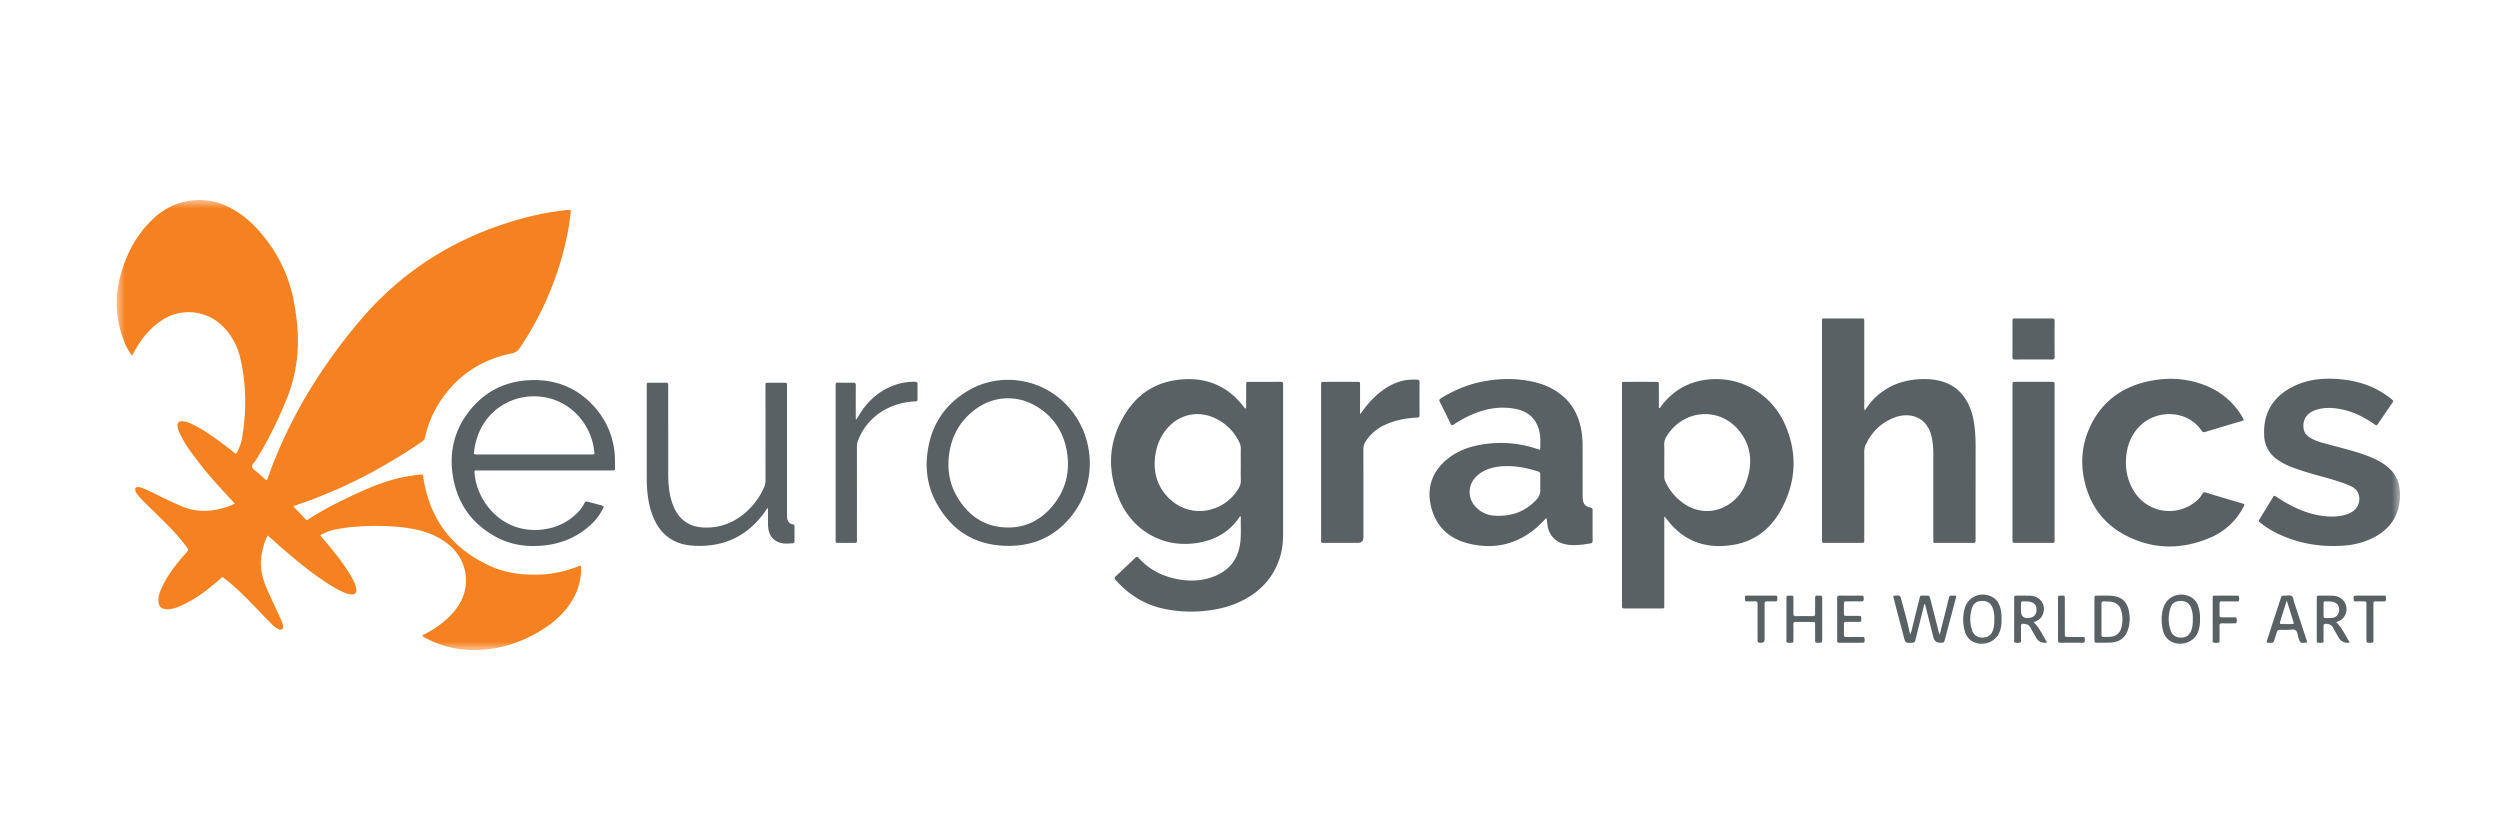 <svg width="150" height="50" fill="none" xmlns="http://www.w3.org/2000/svg"><mask id="mask0_375_3826" style="mask-type:luminance" maskUnits="userSpaceOnUse" x="7" y="12" width="137" height="27"><path d="M144 12H7v27h137V12z" fill="#fff"/></mask><g mask="url(#mask0_375_3826)"><path d="M14.084 30.209c-.287-.31-.57-.612-.847-.918a23.828 23.828 0 01-1.783-2.177 6.678 6.678 0 01-.664-1.1c-.066-.144-.13-.29-.134-.452-.006-.216.067-.29.28-.29.173.001.33.06.484.127.338.147.654.334.962.534.542.352 1.058.74 1.565 1.141.067.053.123.123.224.15.183-.31.306-.643.362-.996.258-1.603.257-3.201-.126-4.787a3.928 3.928 0 00-1.028-1.852 2.897 2.897 0 00-3.59-.421c-.694.431-1.205 1.033-1.616 1.724-.084.142-.162.287-.253.448a3.71 3.71 0 01-.519-.98c-.444-1.2-.526-2.421-.213-3.665.335-1.332.929-2.527 1.93-3.497.602-.584 1.306-.988 2.146-1.135a3.87 3.87 0 012.384.322c.9.429 1.607 1.086 2.216 1.855a8.71 8.71 0 011.763 3.831c.164.867.268 1.737.244 2.62a9.16 9.16 0 01-.675 3.262c-.519 1.263-1.114 2.49-1.84 3.65-.087.14-.267.274-.233.42.03.127.214.22.332.326.175.158.352.315.521.466.082-.044.08-.107.098-.156 1.236-3.488 3.134-6.594 5.523-9.42 2.655-3.138 6.015-5.164 9.999-6.2a16.798 16.798 0 012.475-.443c.17-.008.185.004.166.165-.049.433-.107.865-.194 1.291a18.893 18.893 0 01-2.853 6.825c-.136.203-.293.288-.53.337-1.83.376-3.256 1.349-4.27 2.902a6.219 6.219 0 00-.883 2.118c-.028.13-.1.205-.202.275-2.336 1.595-4.825 2.89-7.517 3.794-.046.015-.09.03-.135.047-.014.006-.024.02-.049.041.25.26.498.515.742.773.075.08.126.018.183-.02a16.99 16.99 0 011.832-1.036c.938-.461 1.881-.913 2.88-1.232.627-.2 1.27-.321 1.922-.397.205-.024.209-.015.24.188.38 2.466 1.699 4.244 3.995 5.289.91.413 1.88.55 2.877.522a6.834 6.834 0 002.382-.485c.199-.08.21-.075.207.148a3.649 3.649 0 01-.504 1.834c-.488.831-1.195 1.439-2.018 1.924-.953.561-1.98.935-3.082 1.056-1.317.145-2.584-.05-3.759-.695a1.73 1.73 0 01-.102-.062c-.02-.013-.038-.029-.066-.05.056-.073.142-.094.215-.132.72-.383 1.357-.864 1.847-1.522.943-1.268.666-2.929-.528-3.863-.591-.463-1.263-.738-1.996-.877-1.123-.214-2.256-.237-3.394-.16a9.04 9.04 0 00-1.494.208 3.234 3.234 0 00-.755.299c.027.102.108.16.168.232.59.7 1.17 1.407 1.64 2.194.106.178.202.36.273.555.032.089.064.179.07.275.012.225-.067.31-.29.305a1.103 1.103 0 01-.395-.094 5.502 5.502 0 01-.888-.468c-1.021-.645-1.953-1.407-2.864-2.194-.259-.224-.512-.456-.768-.683-.034-.03-.06-.074-.13-.08-.168.339-.262.704-.338 1.077-.161.79.04 1.523.362 2.236.252.556.51 1.109.766 1.663.063.138.113.28.148.427.017.073.018.143-.044.197-.072.062-.147.042-.224.007a1.46 1.46 0 01-.42-.313 73.819 73.819 0 01-.915-.942c-.58-.604-1.168-1.198-1.823-1.721-.044-.035-.089-.068-.132-.103-.052-.042-.102-.04-.151.003l-.16.145c-.687.597-1.41 1.147-2.25 1.522-.262.117-.533.216-.829.213-.36-.003-.527-.17-.53-.524-.003-.286.099-.544.215-.796.247-.537.584-1.019.953-1.48.159-.198.326-.39.494-.581.162-.184.165-.182.01-.384a12.675 12.675 0 00-1.08-1.243c-.42-.424-.85-.839-1.275-1.259-.181-.179-.365-.355-.524-.555-.064-.082-.13-.164-.165-.261-.062-.169.014-.262.193-.245.105.009.2.05.297.09.335.132.652.3.974.458.402.197.808.382 1.216.565.893.4 1.796.394 2.713.102.188-.06.381-.111.56-.231l-.001-.001z" fill="#F68121"/><path d="M122.009 19.108c.367 0 .735.005 1.102-.002.126-.003.166.039.166.162-.004.711-.004 1.423 0 2.135 0 .117-.03.17-.162.169-.735-.006-1.47-.005-2.205 0-.128 0-.165-.044-.164-.165.004-.712.001-1.423.003-2.135.001-.16.005-.162.181-.163.36-.002.719 0 1.079 0v-.001zm-10.122 5.515c.199-.288.387-.542.618-.762.697-.663 1.534-1.016 2.492-1.096a4.355 4.355 0 011.314.066c.934.21 1.552.778 1.897 1.651.171.432.247.885.288 1.343.029.323.041.648.041.973-.003 1.83-.001 3.66-.002 5.491 0 .306.029.284-.281.284h-1.994c-.287 0-.261.023-.261-.252v-5.11a4.74 4.74 0 00-.089-.944c-.259-1.29-1.349-1.534-2.185-1.235-.816.292-1.392.849-1.768 1.617a1.065 1.065 0 00-.102.482c.003 1.72.002 3.44.001 5.158 0 .308.027.284-.282.284h-2.065c-.185 0-.185-.004-.189-.18-.002-.04 0-.08 0-.12v-12.86c0-.355-.04-.303.302-.304.64-.003 1.281-.003 1.921 0 .332.001.313-.057.313.298v3.423l.001 1.521c0 .078-.014.158.03.272zm22.649.387a4.405 4.405 0 00-2.261-1.901c-1.089-.422-2.223-.479-3.353-.237-1.649.352-2.874 1.273-3.561 2.825a4.911 4.911 0 00-.329 2.977c.299 1.546 1.123 2.742 2.543 3.468 1.652.845 3.36.838 5.05.113a3.962 3.962 0 001.979-1.833c.028-.053.078-.102.045-.182-.767-.228-1.542-.454-2.312-.69-.103-.03-.144-.003-.189.077a1.816 1.816 0 01-.597.608 2.486 2.486 0 01-3.503-.747 3.181 3.181 0 01-.491-1.809c.01-.605.151-1.176.485-1.69.98-1.511 3.166-1.482 4.044-.159.073.112.143.111.255.077.611-.187 1.225-.366 1.836-.55.15-.045.308-.073.447-.146-.004-.084-.052-.14-.088-.201zm1.055 6.111c-.09.148-.088.15.054.263.326.258.679.475 1.056.653 1.242.586 2.555.799 3.921.7a4.68 4.68 0 001.445-.323c1.107-.454 1.818-1.218 1.92-2.443.062-.747-.098-1.419-.7-1.932a3.596 3.596 0 00-.831-.515c-.48-.222-.983-.378-1.491-.521-.538-.151-1.081-.288-1.619-.436a2.895 2.895 0 01-.73-.298c-.19-.114-.335-.262-.385-.49-.104-.474.093-.896.533-1.106.151-.072.311-.121.478-.152.482-.088.956-.035 1.426.078.631.152 1.194.447 1.726.808.219.148.173.185.351-.073.252-.367.503-.734.752-1.102.039-.056.096-.106.1-.192a5.048 5.048 0 00-1.241-.797c-.708-.322-1.459-.465-2.231-.51-.883-.049-1.745.059-2.543.463-1.201.608-1.796 1.58-1.732 2.925a1.8 1.8 0 00.771 1.438c.319.231.673.395 1.042.529.624.226 1.264.399 1.903.576.493.137.983.281 1.452.489.305.136.513.353.535.699a.887.887 0 01-.44.865c-.192.12-.403.189-.626.227-.545.095-1.084.045-1.618-.08-.805-.188-1.525-.561-2.212-1.005-.066-.042-.121-.105-.225-.111-.278.453-.56.913-.84 1.373h-.001zm-53.989-6.374v-1.664c-.001-.167-.005-.172-.173-.172-.656-.002-1.312-.002-1.968 0-.192 0-.195.003-.195.198v9.218c0 .25-.029.247.246.246h1.945c.232 0 .348-.11.348-.333 0-1.766.002-3.532-.002-5.298a.78.78 0 01.118-.426c.287-.47.692-.802 1.191-1.031.604-.277 1.245-.399 1.905-.43.106-.005.158-.023.157-.145a136.45 136.45 0 01-.001-1.972c0-.114-.046-.157-.154-.16-.288-.005-.575-.003-.858.066-.648.157-1.181.51-1.66.955-.34.315-.622.676-.893 1.064-.002-.038-.006-.077-.006-.116zM46.08 30.51v.877c-.002.128.005.253.029.379.078.422.323.697.743.81.228.062.461.034.692.023.105-.006.13-.07.128-.16a52.429 52.429 0 010-.833c0-.079-.013-.13-.11-.148-.246-.046-.329-.227-.34-.452-.005-.103-.002-.206-.002-.31v-7.532c-.003-.197-.003-.199-.194-.2a63.493 63.493 0 00-.817 0c-.312.001-.28-.034-.28.282 0 1.854 0 3.708.003 5.561a1.1 1.1 0 01-.1.459 4.188 4.188 0 01-1.061 1.45c-.723.643-1.568.974-2.543.935-.803-.032-1.4-.4-1.752-1.128-.098-.2-.169-.41-.225-.625-.132-.51-.159-1.032-.159-1.556V23.28c0-.055-.003-.111.001-.166.008-.111-.037-.155-.153-.153-.288.006-.576 0-.864.002-.293.002-.272-.036-.272.267v5.276c0 .245 0 .492.016.736.037.58.13 1.149.338 1.694.414 1.083 1.202 1.714 2.367 1.8 1.847.136 3.328-.542 4.392-2.063.04-.056.077-.115.116-.173l.047.01v.001zm77.195-7.387c0-.21-.002-.212-.205-.213h-2.112c-.207 0-.209.003-.209.208v9.24c0 .213.002.215.228.215h2.04c.28 0 .258.021.258-.257v-9.194zm-71.929 2.033v-.226c0-.602-.002-1.205.002-1.807.001-.122-.038-.167-.164-.163-.256.007-.512 0-.769.002-.302.002-.277-.037-.277.285v9.151c.005.17.005.173.172.174.272.003.544.003.816.001.325-.002.29.033.29-.298 0-1.814.001-3.629-.001-5.443 0-.153.024-.297.082-.44a3.54 3.54 0 011.785-1.906 4.092 4.092 0 011.593-.401c.171-.01.174-.013.176-.175.003-.278-.004-.555.003-.832.002-.122-.04-.168-.165-.17a3.373 3.373 0 00-1.156.177c-.983.338-1.697.991-2.217 1.868-.042.072-.086.142-.129.213l-.04-.01zm63.23 12.784c-.128-.637-.312-1.26-.476-1.889-.088-.34-.09-.34-.447-.308-.015.002-.029.013-.043.02-.02.065.008.124.024.184l.59 2.252c.101.386.1.382.506.37.117-.003.165-.043.193-.155.164-.677.335-1.353.505-2.029.013-.05-.001-.115.073-.14l.497 1.978c.058.233.208.348.448.344.192-.003.195-.003.249-.205.216-.811.432-1.622.646-2.434.014-.056.041-.116.02-.184-.05-.003-.09-.007-.129-.006-.255.01-.248-.067-.326.254-.144.592-.297 1.183-.448 1.773-.026.103-.022.216-.094.307l-.541-2.12c-.055-.214-.056-.213-.286-.215h-.024c-.369.007-.285-.044-.37.286-.171.672-.334 1.346-.501 2.023-.046-.03-.058-.068-.065-.107h-.001zm-5.245-2.021c-.001-.178-.004-.178-.188-.18-.024-.001-.048.001-.072-.001-.122-.015-.17.032-.167.16.008.3-.001.601.004.902.003.117-.025.174-.159.17a22.154 22.154 0 00-.985 0c-.128.003-.164-.047-.162-.167.007-.293.004-.587.002-.88-.001-.182-.003-.182-.182-.185-.032 0-.065.002-.097 0-.103-.01-.144.035-.14.137.005.118.001.237.001.356 0 .705-.001 1.41 0 2.116 0 .062-.025.141.024.183.094.078.214.035.322.03.095-.004.071-.09.071-.148.002-.316.006-.634-.001-.95-.002-.117.042-.15.154-.149.321.006.641.001.961.003.185 0 .188.003.189.179.002.285 0 .57.001.855.001.22.002.22.229.217.192-.002.194-.002.195-.2v-1.212c0-.405.002-.824 0-1.236zm.898 2.496c0 .088.01.154.126.153.463-.003.927-.001 1.391-.002.039 0 .088.007.107-.034a.406.406 0 00.011-.256c-.017-.087-.102-.056-.16-.057-.287-.002-.575 0-.863-.001-.202-.001-.203-.003-.205-.188-.002-.19.005-.38-.002-.57-.005-.115.039-.153.152-.15.248.005.496.001.744 0 .047 0 .112.012.129-.037a.452.452 0 00.005-.258c-.022-.083-.103-.06-.163-.06-.223-.003-.447 0-.671-.002-.189-.002-.191-.004-.194-.18a16.574 16.574 0 010-.5c.002-.185.004-.188.181-.19.28-.001.56-.004.84.002.12.003.172-.03.166-.16-.008-.175-.003-.184-.16-.186-.424-.002-.848.003-1.272-.003-.126-.002-.165.04-.163.163.006.411.002.823.002 1.234 0 .428.001.855-.001 1.282zm22.533-.033c0 .053-.024.127.027.156.101.059.218.037.325.017.083-.016.057-.103.057-.162.003-.277.007-.554 0-.831-.004-.125.041-.167.166-.163.24.008.48.003.72.002.047 0 .112.011.129-.039a.395.395 0 00-.002-.279c-.03-.067-.114-.04-.175-.042a25.632 25.632 0 00-.696 0c-.103.002-.143-.038-.141-.14.004-.213-.002-.427.002-.64.002-.175.006-.177.196-.178.272-.002.544 0 .816-.001.046 0 .105.016.134-.027.054-.078.026-.17.019-.253-.007-.078-.081-.063-.133-.063a141.93 141.93 0 00-1.272 0c-.168 0-.171.004-.172.172-.002.403-.001.807-.001 1.211l.001 1.26zm-27.307-.026c.001.211.003.211.211.211.138 0 .208-.069.21-.207v-2.04c0-.235.001-.236.229-.237.136 0 .272-.005.407.001.139.007.128-.083.126-.172-.001-.085.02-.179-.122-.176-.239.005-.479 0-.719 0-.327 0-.655.003-.982 0-.146 0-.111.105-.114.184-.003.078-.016.165.11.163.16-.003.32.006.48-.002.127-.008.167.042.165.163-.005.356-.002.712-.002 1.068 0 .347-.001.696.001 1.043zm36.531-.013c.001.231.002.231.241.224.172-.004.177-.004.178-.172.003-.356.001-.712.001-1.067 0-.356-.002-.712.001-1.068.001-.17.005-.173.172-.176.152-.003.304-.001.456-.001.039 0 .093.005.107-.034a.45.45 0 00.005-.257c-.022-.084-.105-.053-.163-.054a213.2 213.2 0 00-1.559 0c-.214 0-.221.014-.207.232.005.08.031.115.113.113.16-.003.32-.002.48 0 .169.004.173.005.174.172.002.356.001.712.001 1.067 0 .34-.001.68 0 1.02v.001zm-18.507.063c-.002.124.044.165.167.163.432-.005.864-.007 1.296 0 .147.003.149-.076.147-.179-.003-.164 0-.169-.148-.17-.28-.004-.561 0-.841-.002-.208-.001-.21-.002-.21-.206l-.001-2.067c0-.208-.002-.208-.209-.207-.195.002-.198.002-.198.197-.002.404-.001.808-.001 1.212 0 .42.003.84-.002 1.259zM76.987 23.067c-.005.04-.001.08-.001.119v8.817c0 .493-.044.982-.194 1.455-.349 1.094-1.045 1.911-2.05 2.47-.758.422-1.58.637-2.442.723a7.85 7.85 0 01-2.575-.147c-1.121-.261-2.034-.86-2.79-1.708-.073-.082-.082-.134.005-.214.397-.369.789-.742 1.179-1.118.074-.071.118-.075.19.005.656.724 1.484 1.14 2.445 1.3.74.123 1.471.077 2.167-.216.877-.37 1.368-1.036 1.492-1.97.07-.529.018-1.06.038-1.604-.068.015-.082.044-.099.07-.577.852-1.406 1.327-2.405 1.508-2.232.402-4.041-.809-4.796-2.6-.768-1.825-.644-3.618.465-5.282.825-1.24 2.028-1.87 3.534-1.924 1.447-.051 2.59.516 3.466 1.643.033.043.053.1.114.12.065-.056.038-.132.038-.197.003-.413 0-.825.003-1.236 0-.165.005-.169.176-.17.625-.001 1.249.002 1.873-.002.121-.001.183.03.167.159zM74.45 28.79c-.011-.3-.003-.602-.003-.903 0-.325-.004-.65.002-.974a.794.794 0 00-.085-.365 3.001 3.001 0 00-1.35-1.402c-1.077-.564-2.28-.315-3.04.627-.411.51-.62 1.1-.678 1.746-.072.792.115 1.515.621 2.136 1.242 1.524 3.44 1.241 4.396-.346a.905.905 0 00.137-.519zm32.353 1.902c-.598 1.047-1.503 1.758-2.713 1.982-1.441.267-2.735-.038-3.767-1.141-.161-.172-.291-.368-.466-.551v5.264c0 .293.034.26-.274.261-.68.002-1.36.001-2.04 0-.223 0-.224-.001-.224-.216V23.197c0-.328-.038-.284.297-.286a284.61 284.61 0 011.729 0c.182 0 .185.003.186.181.002.435 0 .871.002 1.307 0 .028-.013.063.027.088.07-.024.093-.096.134-.15.776-1.006 1.797-1.531 3.08-1.587 1.926-.083 3.593 1.049 4.326 2.717.782 1.782.663 3.541-.297 5.225zm-2.472-4.87c-1.156-1.408-3.303-1.29-4.331.347a.906.906 0 00-.146.54c.013.3.004.602.004.903 0 .325.003.65-.002.975a.7.7 0 00.072.32 3.25 3.25 0 001.193 1.366c.824.53 1.831.517 2.643-.033a2.643 2.643 0 001.021-1.345c.385-1.099.303-2.152-.454-3.073zm-8.775 6.612c0 .086-.009.153-.118.17-.499.08-.997.156-1.502.054-.619-.123-1.03-.572-1.09-1.193-.012-.118-.032-.235-.05-.353 0-.004-.011-.006-.034-.018l-.186.198c-1.256 1.296-2.777 1.754-4.526 1.303-1.123-.29-1.896-1.025-2.177-2.162-.29-1.17.053-2.163 1.01-2.922.601-.477 1.31-.725 2.062-.844a6.856 6.856 0 013.36.292c.028.01.059.016.107.028.011-.438.037-.864-.098-1.278-.22-.68-.715-1.052-1.404-1.18-.765-.143-1.514-.056-2.243.205-.476.17-.92.405-1.347.673-.067.042-.125.1-.216.117-.084-.103-.129-.231-.189-.35-.174-.348-.338-.7-.519-1.045-.063-.12-.036-.175.073-.241.79-.484 1.634-.837 2.548-1.006 1.067-.197 2.133-.197 3.189.078.373.097.727.244 1.057.442.898.537 1.413 1.332 1.604 2.343.066.351.092.706.091 1.064-.003.935 0 1.87 0 2.805 0 .103-.002.206.008.309.03.314.143.457.453.531.113.027.138.07.137.173-.003.602-.002 1.204 0 1.807zm-3.288-4.154c-.77-.237-1.551-.381-2.36-.28-.494.061-.948.227-1.315.575a1.282 1.282 0 00-.022 1.868c.293.294.65.466 1.061.494.994.07 1.862-.208 2.549-.954.151-.165.243-.35.237-.577-.004-.142 0-.285 0-.427 0-.159-.005-.317.002-.475.005-.118-.027-.185-.153-.224zM36.9 28.102c0 .088-.039.13-.13.125-.065-.003-.129 0-.193 0-2.61 0-5.22 0-7.83.002-.093 0-.191-.024-.28.024.052 1.682 1.518 3.686 3.862 3.538.9-.056 1.691-.392 2.331-1.04.164-.166.304-.348.403-.558.047-.1.108-.12.21-.09.268.076.54.144.809.219.162.045.162.048.084.21-.204.421-.5.772-.855 1.075-.736.63-1.593.988-2.555 1.107-1.069.132-2.094.003-3.044-.524-1.41-.782-2.25-1.976-2.525-3.542-.263-1.498.064-2.874 1.034-4.063.932-1.142 2.161-1.73 3.647-1.778 1.419-.045 2.645.414 3.633 1.43a4.809 4.809 0 011.395 3.271c.008.198.003.396.004.595v-.001zm-1.235-.955c-.026-.156-.041-.314-.075-.468-.31-1.438-1.513-2.735-3.219-2.885-1.444-.127-2.807.585-3.483 1.852a4.138 4.138 0 00-.443 1.445c-.02.16-.006.171.161.176.048.002.096 0 .144 0h6.814c.084 0 .115-.04.101-.12zm28.859 3.493c-.975 1.419-2.352 2.137-4.09 2.112-1.976-.028-3.403-.96-4.306-2.681-.37-.706-.534-1.47-.53-2.273.065-1.92.866-3.431 2.572-4.405 1.894-1.082 4.566-.733 6.139 1.267 1.348 1.714 1.448 4.184.215 5.98zm-.491-3.42c-.168-1.192-.744-2.147-1.78-2.8-1.164-.732-2.587-.693-3.697.115-1.101.802-1.61 1.913-1.649 3.248-.017.829.21 1.586.672 2.269.72 1.065 1.724 1.635 3.033 1.596 1.018-.03 1.847-.482 2.498-1.24.79-.92 1.09-1.995.922-3.187zm63.653 10.54c-.152.477-.492.757-.994.792-.286.02-.575.007-.862.016-.123.004-.168-.037-.166-.163.006-.42.002-.838.002-1.258 0-.41-.002-.822.001-1.233.001-.17.004-.174.169-.175.24-.003.479-.004.719 0 .719.016 1.096.336 1.198 1.035.048.33.036.663-.067.986zm-.41-1.114a.698.698 0 00-.601-.538c-.143-.024-.286-.015-.429-.026-.132-.01-.162.047-.16.165.006.308.002.616.002.924 0 .3.002.6-.001.9-.001.092.012.154.127.148.174-.01.35.01.524-.03a.677.677 0 00.539-.513c.093-.342.095-.69-.001-1.03zm4.621 1.233c-.233.678-1.092.966-1.699.572a.954.954 0 01-.402-.572 2.528 2.528 0 01-.005-1.383c.205-.72 1.015-1.037 1.675-.663a.948.948 0 01.43.55c.081.242.114.493.104.747.01.256-.02.507-.103.75zm-.329-.719a1.722 1.722 0 00-.116-.721c-.113-.268-.318-.388-.629-.382-.294.006-.498.13-.588.4a2.1 2.1 0 00.006 1.377c.1.287.323.423.628.421.308-.002.503-.142.611-.44.077-.212.093-.432.087-.655h.001zm-11.578.72c-.239.687-1.111.97-1.72.557-.208-.141-.325-.347-.388-.581a2.55 2.55 0 01-.005-1.338c.196-.728.987-1.056 1.661-.697.232.124.369.322.451.562.083.242.111.493.102.751.01.252-.017.503-.102.745h.001zm-.331-.714a1.785 1.785 0 00-.096-.682c-.112-.299-.318-.433-.646-.427-.313.006-.509.14-.604.445-.133.428-.127.861.003 1.287.1.324.338.478.669.466.316-.011.521-.18.612-.506.054-.192.069-.39.062-.583zm3.163 1.368c-.037.017-.05.028-.065.029a.58.58 0 01-.594-.313c-.109-.193-.223-.384-.327-.58-.094-.174-.244-.238-.434-.244-.101-.003-.144.035-.143.138.004.261.004.522-.001.784-.001.072.042.175-.058.207a.577.577 0 01-.309-.002c-.042-.01-.041-.062-.041-.101l-.001-.237c0-.76-.001-1.52.001-2.28 0-.194.003-.196.194-.197.223-.002.447 0 .671.002.072 0 .144.002.215.014.597.095.881.678.591 1.206-.11.199-.29.304-.51.364.371.353.551.805.811 1.21zm-.629-1.925c.012-.285-.125-.45-.422-.507a.864.864 0 00-.165-.017c-.397.001-.34-.05-.346.334v.237c0 .312.155.453.466.423.293-.028.455-.19.467-.47zm18.789 1.927c-.044.017-.058.026-.073.027a.587.587 0 01-.593-.314c-.11-.193-.223-.384-.327-.58-.094-.175-.245-.237-.434-.242-.1-.003-.146.032-.144.136.004.269.003.538-.001.807-.001.065.037.159-.055.185a.597.597 0 01-.308-.002c-.042-.01-.04-.063-.04-.102l-.001-.309c0-.735-.001-1.47.001-2.207 0-.194.002-.196.193-.197.223-.002.447-.002.671.002.088.002.177.007.262.024a.796.796 0 01.516 1.238c-.097.15-.188.213-.477.328.367.35.543.802.81 1.206zm-.634-1.94c.007-.258-.116-.417-.366-.482-.15-.04-.301-.027-.452-.03-.08-.003-.117.033-.117.112v.782c0 .064.024.107.096.105.151-.003.305.007.453-.016.244-.039.378-.216.386-.471zm-1.915 1.938c-.037.016-.051.027-.066.028-.357.028-.355.027-.463-.306-.049-.15-.047-.347-.165-.436-.118-.089-.309-.023-.468-.028-.152-.004-.304.007-.456-.003-.129-.009-.185.043-.214.162-.038.154-.099.301-.141.454-.031.115-.087.18-.216.163-.078-.011-.16.017-.234-.025-.026-.068.015-.124.033-.182.263-.813.528-1.625.794-2.438.06-.184.062-.186.267-.184.134.002.294-.05.398.025.104.075.105.241.147.368.242.729.48 1.458.718 2.188.022.067.042.135.066.214zm-.839-1.257c-.122-.4-.248-.799-.388-1.248l-.4 1.282c-.028.088-.004.136.098.134.192-.003.383.002.574-.001.159-.003.164-.01.116-.167z" fill="#596164"/></g></svg>